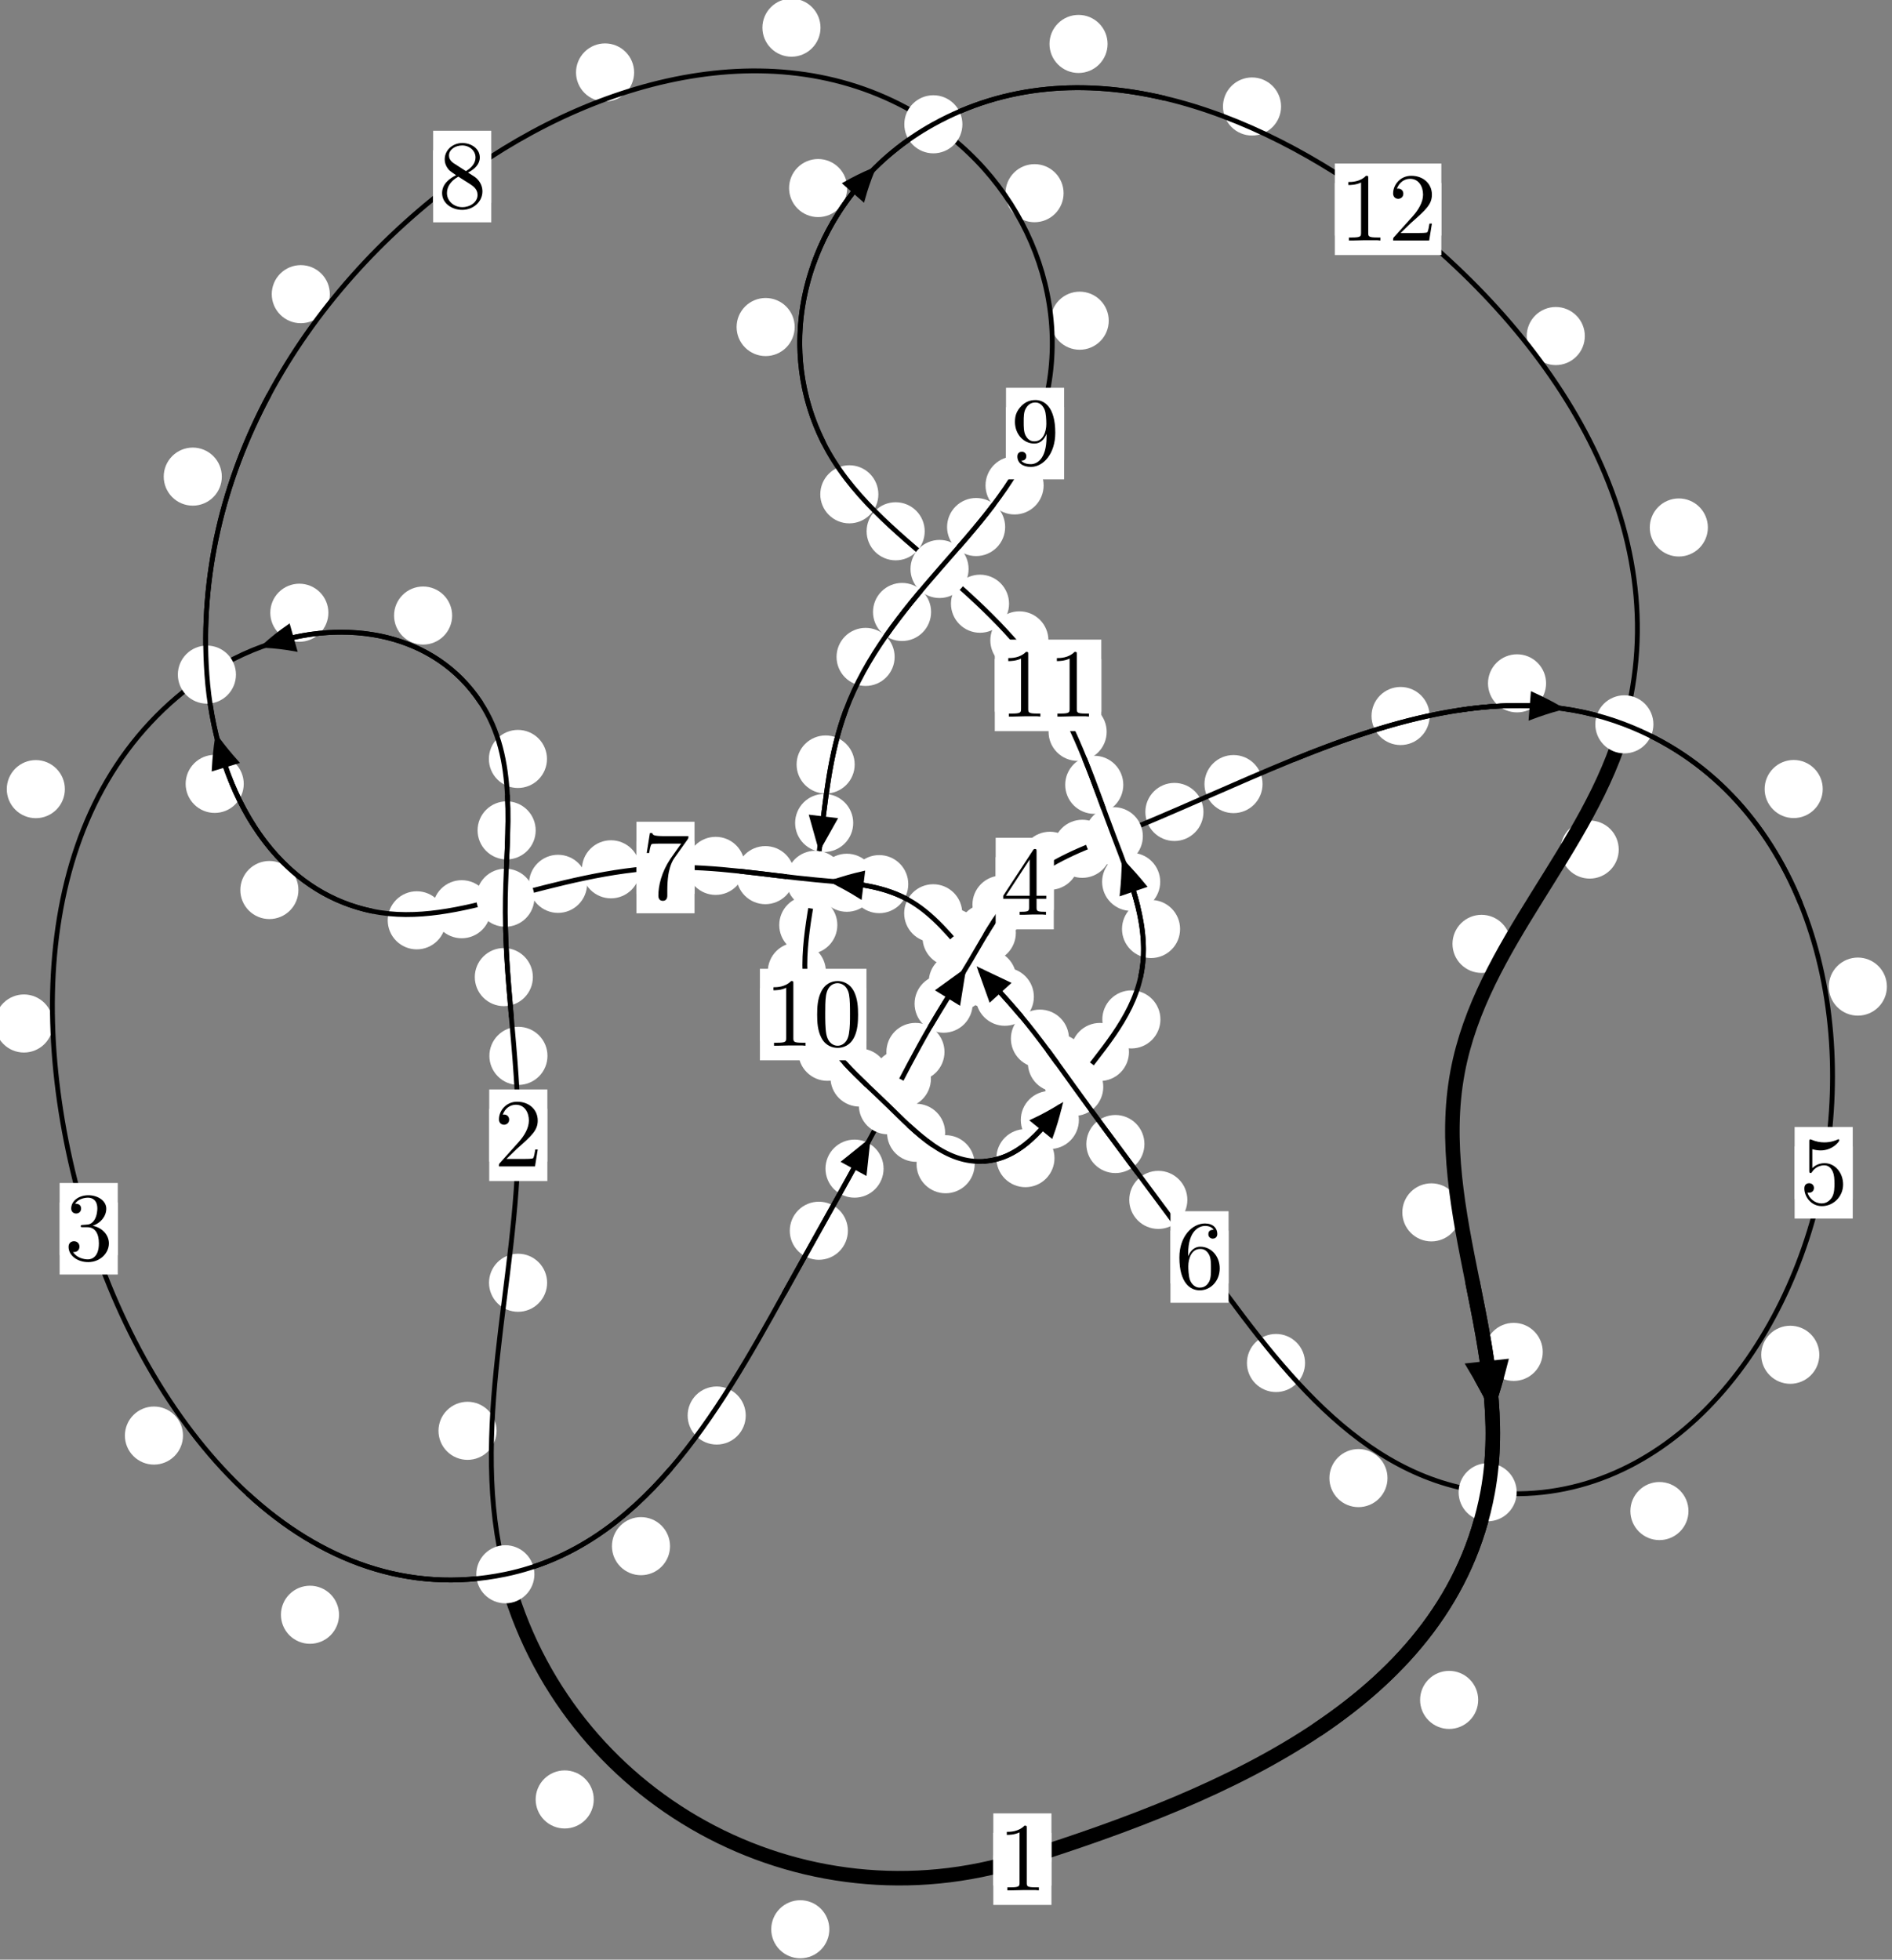 <?xml version="1.0"?>
<!-- Created by MetaPost 1.999 on 2021.07.06:0013 -->
<svg version="1.1" xmlns="http://www.w3.org/2000/svg" xmlns:xlink="http://www.w3.org/1999/xlink" width="194.685" height="201.66" viewBox="0 0 194.685 201.66">
<rect x="0" y="0" width="194.685" height="201.66" fill="#808080" stroke="none"/>
<!-- Original BoundingBox: -52.525543 -39.519470 142.159912 162.140717 -->
  <defs>
    <g transform="scale(0.01,0.01)" id="GLYPHcmr10_48">
      <path style="fill-rule: evenodd;" d="M460 -320C460 -400,455 -480,420 -554C374 -650,292 -666,250 -666C190 -666,117 -640,76 -547C44 -478,39 -400,39 -320C39 -245,43 -155,84 -79C127 2,200 22,249 22C303 22,379 1,423 -94C455 -163,460 -241,460 -320M249 -0C210 -0,151 -25,133 -121C122 -181,122 -273,122 -332C122 -396,122 -462,130 -516C149 -635,224 -644,249 -644C282 -644,348 -626,367 -527C377 -471,377 -395,377 -332C377 -257,377 -189,366 -125C351 -30,294 -0,249 -0"></path>
    </g>
    <g transform="scale(0.01,0.01)" id="GLYPHcmr10_49">
      <path style="fill-rule: evenodd;" d="M294 -640C294 -664,294 -666,271 -666C209 -602,121 -602,89 -602L89 -571C109 -571,168 -571,220 -597L220 -79C220 -43,217 -31,127 -31L95 -31L95 -0L257 -0L130 -3L217 -3L257 -3L297 -3L384 -3L419 -0L419 -31L387 -31C297 -31,294 -42,294 -79"></path>
    </g>
    <g transform="scale(0.01,0.01)" id="GLYPHcmr10_50">
      <path style="fill-rule: evenodd;" d="M127 -77L233 -180C389 -318,449 -372,449 -472C449 -586,359 -666,237 -666C124 -666,50 -574,50 -485C50 -429,100 -429,103 -429C120 -429,155 -441,155 -482C155 -508,137 -534,102 -534C94 -534,92 -534,89 -533C112 -598,166 -635,224 -635C315 -635,358 -554,358 -472C358 -392,308 -313,253 -251L61 -37C50 -26,50 -24,50 -0L421 -0L449 -174L424 -174C419 -144,412 -100,402 -85C395 -77,329 -77,307 -77"></path>
    </g>
    <g transform="scale(0.01,0.01)" id="GLYPHcmr10_51">
      <path style="fill-rule: evenodd;" d="M290 -352C372 -379,430 -449,430 -528C430 -610,342 -666,246 -666C145 -666,69 -606,69 -530C69 -497,91 -478,120 -478C151 -478,171 -500,171 -529C171 -579,124 -579,109 -579C140 -628,206 -641,242 -641C283 -641,338 -619,338 -529C338 -517,336 -459,310 -415C280 -367,246 -364,221 -363C213 -362,189 -360,182 -360C174 -359,167 -358,167 -348C167 -337,174 -337,191 -337L235 -337C317 -337,354 -269,354 -171C354 -35,285 -6,241 -6C198 -6,123 -23,88 -82C123 -77,154 -99,154 -137C154 -173,127 -193,98 -193C74 -193,42 -179,42 -135C42 -44,135 22,244 22C366 22,457 -69,457 -171C457 -253,394 -331,290 -352"></path>
    </g>
    <g transform="scale(0.01,0.01)" id="GLYPHcmr10_52">
      <path style="fill-rule: evenodd;" d="M294 -165L294 -78C294 -42,292 -31,218 -31L197 -31L197 -0L332 -0L238 -3L290 -3L332 -3L374 -3L427 -3L468 -0L468 -31L447 -31C373 -31,371 -42,371 -78L371 -165L471 -165L471 -196L371 -196L371 -651C371 -671,371 -677,355 -677C346 -677,343 -677,335 -665L28 -196L28 -165M300 -196L56 -196L300 -569"></path>
    </g>
    <g transform="scale(0.01,0.01)" id="GLYPHcmr10_53">
      <path style="fill-rule: evenodd;" d="M449 -201C449 -320,367 -420,259 -420C211 -420,168 -404,132 -369L132 -564C152 -558,185 -551,217 -551C340 -551,410 -642,410 -655C410 -661,407 -666,400 -666C399 -666,397 -666,392 -663C372 -654,323 -634,256 -634C216 -634,170 -641,123 -662C115 -665,113 -665,111 -665C101 -665,101 -657,101 -641L101 -345C101 -327,101 -319,115 -319C122 -319,124 -322,128 -328C139 -344,176 -398,257 -398C309 -398,334 -352,342 -334C358 -297,360 -258,360 -208C360 -173,360 -113,336 -71C312 -32,275 -6,229 -6C156 -6,99 -59,82 -118C85 -117,88 -116,99 -116C132 -116,149 -141,149 -165C149 -189,132 -214,99 -214C85 -214,50 -207,50 -161C50 -75,119 22,231 22C347 22,449 -74,449 -201"></path>
    </g>
    <g transform="scale(0.01,0.01)" id="GLYPHcmr10_54">
      <path style="fill-rule: evenodd;" d="M132 -328L132 -352C132 -605,256 -641,307 -641C331 -641,373 -635,395 -601C380 -601,340 -601,340 -556C340 -525,364 -510,386 -510C402 -510,432 -519,432 -558C432 -618,388 -666,305 -666C177 -666,42 -537,42 -316C42 -49,158 22,251 22C362 22,457 -72,457 -204C457 -331,368 -427,257 -427C189 -427,152 -376,132 -328M251 -6C188 -6,158 -66,152 -81C134 -128,134 -208,134 -226C134 -304,166 -404,256 -404C272 -404,318 -404,349 -342C367 -305,367 -254,367 -205C367 -157,367 -107,350 -71C320 -11,274 -6,251 -6"></path>
    </g>
    <g transform="scale(0.01,0.01)" id="GLYPHcmr10_55">
      <path style="fill-rule: evenodd;" d="M476 -609C485 -621,485 -623,485 -644L242 -644C120 -644,118 -657,114 -676L89 -676L56 -470L81 -470C84 -486,93 -549,106 -561C113 -567,191 -567,204 -567L411 -567C400 -551,321 -442,299 -409C209 -274,176 -135,176 -33C176 -23,176 22,222 22C268 22,268 -23,268 -33L268 -84C268 -139,271 -194,279 -248C283 -271,297 -357,341 -419"></path>
    </g>
    <g transform="scale(0.01,0.01)" id="GLYPHcmr10_56">
      <path style="fill-rule: evenodd;" d="M163 -457C117 -487,113 -521,113 -538C113 -599,178 -641,249 -641C322 -641,386 -589,386 -517C386 -460,347 -412,287 -377M309 -362C381 -399,430 -451,430 -517C430 -609,341 -666,250 -666C150 -666,69 -592,69 -499C69 -481,71 -436,113 -389C124 -377,161 -352,186 -335C128 -306,42 -250,42 -151C42 -45,144 22,249 22C362 22,457 -61,457 -168C457 -204,446 -249,408 -291C389 -312,373 -322,309 -362M209 -320L332 -242C360 -223,407 -193,407 -132C407 -58,332 -6,250 -6C164 -6,92 -68,92 -151C92 -209,124 -273,209 -320"></path>
    </g>
    <g transform="scale(0.01,0.01)" id="GLYPHcmr10_57">
      <path style="fill-rule: evenodd;" d="M367 -318L367 -286C367 -52,263 -6,205 -6C188 -6,134 -8,107 -42C151 -42,159 -71,159 -88C159 -119,135 -134,113 -134C97 -134,67 -125,67 -86C67 -19,121 22,206 22C335 22,457 -114,457 -329C457 -598,342 -666,253 -666C198 -666,149 -648,106 -603C65 -558,42 -516,42 -441C42 -316,130 -218,242 -218C303 -218,344 -260,367 -318M243 -241C227 -241,181 -241,150 -304C132 -341,132 -391,132 -440C132 -494,132 -541,153 -578C180 -628,218 -641,253 -641C299 -641,332 -607,349 -562C361 -530,365 -467,365 -421C365 -338,331 -241,243 -241"></path>
    </g>
  </defs>
  <path d="M85.338 198.531C85.338 197.738,85.023 196.978,84.463 196.417C83.902 195.857,83.142 195.542,82.349 195.542C81.557 195.542,80.796 195.857,80.236 196.417C79.675 196.978,79.36 197.738,79.36 198.531C79.36 199.323,79.675 200.084,80.236 200.644C80.796 201.205,81.557 201.519,82.349 201.519C83.142 201.519,83.902 201.205,84.463 200.644C85.023 200.084,85.338 199.323,85.338 198.531Z" style="fill: rgb(100%,100%,100%);stroke: none;"></path>
  <path d="M108.19 191.317C108.19 190.525,107.875 189.764,107.314 189.204C106.754 188.644,105.994 188.329,105.201 188.329C104.408 188.329,103.648 188.644,103.088 189.204C102.527 189.764,102.212 190.525,102.212 191.317C102.212 192.11,102.527 192.87,103.088 193.431C103.648 193.991,104.408 194.306,105.201 194.306C105.994 194.306,106.754 193.991,107.314 193.431C107.875 192.87,108.19 192.11,108.19 191.317Z" style="fill: rgb(100%,100%,100%);stroke: none;"></path>
  <path d="M51.098 147.238C51.098 146.445,50.783 145.685,50.222 145.125C49.662 144.564,48.902 144.249,48.109 144.249C47.316 144.249,46.556 144.564,45.996 145.125C45.435 145.685,45.12 146.445,45.12 147.238C45.12 148.031,45.435 148.791,45.996 149.351C46.556 149.912,47.316 150.227,48.109 150.227C48.902 150.227,49.662 149.912,50.222 149.351C50.783 148.791,51.098 148.031,51.098 147.238Z" style="fill: rgb(100%,100%,100%);stroke: none;"></path>
  <path d="M61.096 185.172C61.096 184.379,60.781 183.619,60.221 183.059C59.66 182.498,58.9 182.183,58.108 182.183C57.315 182.183,56.555 182.498,55.994 183.059C55.434 183.619,55.119 184.379,55.119 185.172C55.119 185.965,55.434 186.725,55.994 187.285C56.555 187.846,57.315 188.161,58.108 188.161C58.9 188.161,59.66 187.846,60.221 187.285C60.781 186.725,61.096 185.965,61.096 185.172Z" style="fill: rgb(100%,100%,100%);stroke: none;"></path>
  <path d="M56.335 108.654C56.335 107.861,56.02 107.101,55.459 106.541C54.899 105.98,54.139 105.665,53.346 105.665C52.553 105.665,51.793 105.98,51.233 106.541C50.672 107.101,50.357 107.861,50.357 108.654C50.357 109.447,50.672 110.207,51.233 110.767C51.793 111.328,52.553 111.643,53.346 111.643C54.139 111.643,54.899 111.328,55.459 110.767C56.02 110.207,56.335 109.447,56.335 108.654Z" style="fill: rgb(100%,100%,100%);stroke: none;"></path>
  <path d="M56.297 132.002C56.297 131.21,55.982 130.45,55.421 129.889C54.861 129.329,54.101 129.014,53.308 129.014C52.515 129.014,51.755 129.329,51.195 129.889C50.634 130.45,50.319 131.21,50.319 132.002C50.319 132.795,50.634 133.555,51.195 134.116C51.755 134.676,52.515 134.991,53.308 134.991C54.101 134.991,54.861 134.676,55.421 134.116C55.982 133.555,56.297 132.795,56.297 132.002Z" style="fill: rgb(100%,100%,100%);stroke: none;"></path>
  <path d="M55.121 85.45C55.121 84.657,54.806 83.897,54.245 83.337C53.685 82.776,52.924 82.461,52.132 82.461C51.339 82.461,50.579 82.776,50.018 83.337C49.458 83.897,49.143 84.657,49.143 85.45C49.143 86.243,49.458 87.003,50.018 87.563C50.579 88.124,51.339 88.439,52.132 88.439C52.924 88.439,53.685 88.124,54.245 87.563C54.806 87.003,55.121 86.243,55.121 85.45Z" style="fill: rgb(100%,100%,100%);stroke: none;"></path>
  <path d="M54.833 100.547C54.833 99.754,54.518 98.994,53.958 98.434C53.398 97.873,52.637 97.558,51.845 97.558C51.052 97.558,50.292 97.873,49.731 98.434C49.171 98.994,48.856 99.754,48.856 100.547C48.856 101.34,49.171 102.1,49.731 102.66C50.292 103.221,51.052 103.536,51.845 103.536C52.637 103.536,53.398 103.221,53.958 102.66C54.518 102.1,54.833 101.34,54.833 100.547Z" style="fill: rgb(100%,100%,100%);stroke: none;"></path>
  <path d="M46.525 63.344C46.525 62.552,46.21 61.791,45.65 61.231C45.089 60.67,44.329 60.355,43.536 60.355C42.744 60.355,41.983 60.67,41.423 61.231C40.863 61.791,40.548 62.552,40.548 63.344C40.548 64.137,40.863 64.897,41.423 65.458C41.983 66.018,42.744 66.333,43.536 66.333C44.329 66.333,45.089 66.018,45.65 65.458C46.21 64.897,46.525 64.137,46.525 63.344Z" style="fill: rgb(100%,100%,100%);stroke: none;"></path>
  <path d="M56.283 78.1C56.283 77.307,55.968 76.547,55.408 75.986C54.847 75.426,54.087 75.111,53.295 75.111C52.502 75.111,51.742 75.426,51.181 75.986C50.621 76.547,50.306 77.307,50.306 78.1C50.306 78.892,50.621 79.653,51.181 80.213C51.742 80.773,52.502 81.088,53.295 81.088C54.087 81.088,54.847 80.773,55.408 80.213C55.968 79.653,56.283 78.892,56.283 78.1Z" style="fill: rgb(100%,100%,100%);stroke: none;"></path>
  <path d="M6.674 81.206C6.674 80.413,6.359 79.653,5.799 79.093C5.238 78.532,4.478 78.217,3.686 78.217C2.893 78.217,2.133 78.532,1.572 79.093C1.012 79.653,0.697 80.413,0.697 81.206C0.697 81.999,1.012 82.759,1.572 83.319C2.133 83.88,2.893 84.195,3.686 84.195C4.478 84.195,5.238 83.88,5.799 83.319C6.359 82.759,6.674 81.999,6.674 81.206Z" style="fill: rgb(100%,100%,100%);stroke: none;"></path>
  <path d="M33.79 63.054C33.79 62.261,33.475 61.501,32.915 60.941C32.354 60.38,31.594 60.065,30.801 60.065C30.009 60.065,29.248 60.38,28.688 60.941C28.127 61.501,27.813 62.261,27.813 63.054C27.813 63.847,28.127 64.607,28.688 65.167C29.248 65.728,30.009 66.043,30.801 66.043C31.594 66.043,32.354 65.728,32.915 65.167C33.475 64.607,33.79 63.847,33.79 63.054Z" style="fill: rgb(100%,100%,100%);stroke: none;"></path>
  <path d="M18.829 147.727C18.829 146.934,18.514 146.174,17.954 145.614C17.393 145.053,16.633 144.738,15.84 144.738C15.048 144.738,14.287 145.053,13.727 145.614C13.166 146.174,12.852 146.934,12.852 147.727C12.852 148.52,13.166 149.28,13.727 149.84C14.287 150.401,15.048 150.716,15.84 150.716C16.633 150.716,17.393 150.401,17.954 149.84C18.514 149.28,18.829 148.52,18.829 147.727Z" style="fill: rgb(100%,100%,100%);stroke: none;"></path>
  <path d="M5.452 105.323C5.452 104.531,5.137 103.77,4.577 103.21C4.016 102.65,3.256 102.335,2.463 102.335C1.671 102.335,0.91 102.65,0.35 103.21C-0.211 103.77,-0.526 104.531,-0.526 105.323C-0.526 106.116,-0.211 106.876,0.35 107.437C0.91 107.997,1.671 108.312,2.463 108.312C3.256 108.312,4.016 107.997,4.577 107.437C5.137 106.876,5.452 106.116,5.452 105.323Z" style="fill: rgb(100%,100%,100%);stroke: none;"></path>
  <path d="M68.945 159.107C68.945 158.315,68.63 157.555,68.069 156.994C67.509 156.434,66.749 156.119,65.956 156.119C65.163 156.119,64.403 156.434,63.843 156.994C63.282 157.555,62.967 158.315,62.967 159.107C62.967 159.9,63.282 160.66,63.843 161.221C64.403 161.781,65.163 162.096,65.956 162.096C66.749 162.096,67.509 161.781,68.069 161.221C68.63 160.66,68.945 159.9,68.945 159.107Z" style="fill: rgb(100%,100%,100%);stroke: none;"></path>
  <path d="M34.886 166.167C34.886 165.374,34.571 164.614,34.011 164.053C33.45 163.493,32.69 163.178,31.898 163.178C31.105 163.178,30.345 163.493,29.784 164.053C29.224 164.614,28.909 165.374,28.909 166.167C28.909 166.959,29.224 167.719,29.784 168.28C30.345 168.84,31.105 169.155,31.898 169.155C32.69 169.155,33.45 168.84,34.011 168.28C34.571 167.719,34.886 166.959,34.886 166.167Z" style="fill: rgb(100%,100%,100%);stroke: none;"></path>
  <path d="M87.246 126.65C87.246 125.857,86.931 125.097,86.37 124.536C85.81 123.976,85.05 123.661,84.257 123.661C83.464 123.661,82.704 123.976,82.144 124.536C81.583 125.097,81.268 125.857,81.268 126.65C81.268 127.442,81.583 128.203,82.144 128.763C82.704 129.324,83.464 129.638,84.257 129.638C85.05 129.638,85.81 129.324,86.37 128.763C86.931 128.203,87.246 127.442,87.246 126.65Z" style="fill: rgb(100%,100%,100%);stroke: none;"></path>
  <path d="M76.736 145.664C76.736 144.872,76.421 144.112,75.861 143.551C75.3 142.991,74.54 142.676,73.747 142.676C72.955 142.676,72.194 142.991,71.634 143.551C71.073 144.112,70.758 144.872,70.758 145.664C70.758 146.457,71.073 147.217,71.634 147.778C72.194 148.338,72.955 148.653,73.747 148.653C74.54 148.653,75.3 148.338,75.861 147.778C76.421 147.217,76.736 146.457,76.736 145.664Z" style="fill: rgb(100%,100%,100%);stroke: none;"></path>
  <path d="M95.791 111.005C95.791 110.212,95.476 109.452,94.916 108.892C94.355 108.331,93.595 108.016,92.802 108.016C92.01 108.016,91.249 108.331,90.689 108.892C90.128 109.452,89.813 110.212,89.813 111.005C89.813 111.798,90.128 112.558,90.689 113.118C91.249 113.679,92.01 113.994,92.802 113.994C93.595 113.994,94.355 113.679,94.916 113.118C95.476 112.558,95.791 111.798,95.791 111.005Z" style="fill: rgb(100%,100%,100%);stroke: none;"></path>
  <path d="M90.919 120.259C90.919 119.466,90.604 118.706,90.044 118.145C89.483 117.585,88.723 117.27,87.931 117.27C87.138 117.27,86.378 117.585,85.817 118.145C85.257 118.706,84.942 119.466,84.942 120.259C84.942 121.051,85.257 121.812,85.817 122.372C86.378 122.933,87.138 123.247,87.931 123.247C88.723 123.247,89.483 122.933,90.044 122.372C90.604 121.812,90.919 121.051,90.919 120.259Z" style="fill: rgb(100%,100%,100%);stroke: none;"></path>
  <path d="M100.085 103.284C100.085 102.492,99.77 101.732,99.21 101.171C98.649 100.611,97.889 100.296,97.097 100.296C96.304 100.296,95.544 100.611,94.983 101.171C94.423 101.732,94.108 102.492,94.108 103.284C94.108 104.077,94.423 104.837,94.983 105.398C95.544 105.958,96.304 106.273,97.097 106.273C97.889 106.273,98.649 105.958,99.21 105.398C99.77 104.837,100.085 104.077,100.085 103.284Z" style="fill: rgb(100%,100%,100%);stroke: none;"></path>
  <path d="M97.187 108.249C97.187 107.457,96.872 106.697,96.312 106.136C95.751 105.576,94.991 105.261,94.199 105.261C93.406 105.261,92.646 105.576,92.085 106.136C91.525 106.697,91.21 107.457,91.21 108.249C91.21 109.042,91.525 109.802,92.085 110.363C92.646 110.923,93.406 111.238,94.199 111.238C94.991 111.238,95.751 110.923,96.312 110.363C96.872 109.802,97.187 109.042,97.187 108.249Z" style="fill: rgb(100%,100%,100%);stroke: none;"></path>
  <path d="M104.53 95.993C104.53 95.201,104.215 94.441,103.655 93.88C103.094 93.32,102.334 93.005,101.541 93.005C100.749 93.005,99.989 93.32,99.428 93.88C98.868 94.441,98.553 95.201,98.553 95.993C98.553 96.786,98.868 97.546,99.428 98.107C99.989 98.667,100.749 98.982,101.541 98.982C102.334 98.982,103.094 98.667,103.655 98.107C104.215 97.546,104.53 96.786,104.53 95.993Z" style="fill: rgb(100%,100%,100%);stroke: none;"></path>
  <path d="M101.543 101.057C101.543 100.264,101.228 99.504,100.668 98.943C100.107 98.383,99.347 98.068,98.554 98.068C97.762 98.068,97.002 98.383,96.441 98.943C95.881 99.504,95.566 100.264,95.566 101.057C95.566 101.849,95.881 102.609,96.441 103.17C97.002 103.73,97.762 104.045,98.554 104.045C99.347 104.045,100.107 103.73,100.668 103.17C101.228 102.609,101.543 101.849,101.543 101.057Z" style="fill: rgb(100%,100%,100%);stroke: none;"></path>
  <path d="M111.022 88.577C111.022 87.785,110.707 87.025,110.146 86.464C109.586 85.904,108.826 85.589,108.033 85.589C107.24 85.589,106.48 85.904,105.92 86.464C105.359 87.025,105.044 87.785,105.044 88.577C105.044 89.37,105.359 90.13,105.92 90.691C106.48 91.251,107.24 91.566,108.033 91.566C108.826 91.566,109.586 91.251,110.146 90.691C110.707 90.13,111.022 89.37,111.022 88.577Z" style="fill: rgb(100%,100%,100%);stroke: none;"></path>
  <path d="M106.042 93.091C106.042 92.298,105.727 91.538,105.166 90.978C104.606 90.417,103.846 90.102,103.053 90.102C102.26 90.102,101.5 90.417,100.94 90.978C100.379 91.538,100.064 92.298,100.064 93.091C100.064 93.884,100.379 94.644,100.94 95.204C101.5 95.765,102.26 96.08,103.053 96.08C103.846 96.08,104.606 95.765,105.166 95.204C105.727 94.644,106.042 93.884,106.042 93.091Z" style="fill: rgb(100%,100%,100%);stroke: none;"></path>
  <path d="M123.835 83.554C123.835 82.761,123.52 82.001,122.959 81.441C122.399 80.88,121.639 80.565,120.846 80.565C120.053 80.565,119.293 80.88,118.733 81.441C118.172 82.001,117.857 82.761,117.857 83.554C117.857 84.347,118.172 85.107,118.733 85.667C119.293 86.228,120.053 86.543,120.846 86.543C121.639 86.543,122.399 86.228,122.959 85.667C123.52 85.107,123.835 84.347,123.835 83.554Z" style="fill: rgb(100%,100%,100%);stroke: none;"></path>
  <path d="M114.359 87.346C114.359 86.553,114.044 85.793,113.483 85.232C112.923 84.672,112.163 84.357,111.37 84.357C110.577 84.357,109.817 84.672,109.257 85.232C108.696 85.793,108.381 86.553,108.381 87.346C108.381 88.138,108.696 88.898,109.257 89.459C109.817 90.019,110.577 90.334,111.37 90.334C112.163 90.334,112.923 90.019,113.483 89.459C114.044 88.898,114.359 88.138,114.359 87.346Z" style="fill: rgb(100%,100%,100%);stroke: none;"></path>
  <path d="M147.107 73.681C147.107 72.888,146.792 72.128,146.231 71.567C145.671 71.007,144.911 70.692,144.118 70.692C143.325 70.692,142.565 71.007,142.005 71.567C141.444 72.128,141.129 72.888,141.129 73.681C141.129 74.473,141.444 75.233,142.005 75.794C142.565 76.354,143.325 76.669,144.118 76.669C144.911 76.669,145.671 76.354,146.231 75.794C146.792 75.233,147.107 74.473,147.107 73.681Z" style="fill: rgb(100%,100%,100%);stroke: none;"></path>
  <path d="M129.915 80.686C129.915 79.893,129.6 79.133,129.04 78.573C128.479 78.012,127.719 77.697,126.926 77.697C126.134 77.697,125.373 78.012,124.813 78.573C124.252 79.133,123.938 79.893,123.938 80.686C123.938 81.479,124.252 82.239,124.813 82.799C125.373 83.36,126.134 83.675,126.926 83.675C127.719 83.675,128.479 83.36,129.04 82.799C129.6 82.239,129.915 81.479,129.915 80.686Z" style="fill: rgb(100%,100%,100%);stroke: none;"></path>
  <path d="M187.558 81.194C187.558 80.401,187.243 79.641,186.682 79.081C186.122 78.52,185.362 78.205,184.569 78.205C183.776 78.205,183.016 78.52,182.456 79.081C181.895 79.641,181.58 80.401,181.58 81.194C181.58 81.987,181.895 82.747,182.456 83.307C183.016 83.868,183.776 84.183,184.569 84.183C185.362 84.183,186.122 83.868,186.682 83.307C187.243 82.747,187.558 81.987,187.558 81.194Z" style="fill: rgb(100%,100%,100%);stroke: none;"></path>
  <path d="M159.09 70.319C159.09 69.527,158.775 68.766,158.215 68.206C157.654 67.645,156.894 67.331,156.101 67.331C155.309 67.331,154.548 67.645,153.988 68.206C153.427 68.766,153.113 69.527,153.113 70.319C153.113 71.112,153.427 71.872,153.988 72.433C154.548 72.993,155.309 73.308,156.101 73.308C156.894 73.308,157.654 72.993,158.215 72.433C158.775 71.872,159.09 71.112,159.09 70.319Z" style="fill: rgb(100%,100%,100%);stroke: none;"></path>
  <path d="M187.206 139.414C187.206 138.621,186.891 137.861,186.33 137.3C185.77 136.74,185.01 136.425,184.217 136.425C183.424 136.425,182.664 136.74,182.104 137.3C181.543 137.861,181.228 138.621,181.228 139.414C181.228 140.206,181.543 140.966,182.104 141.527C182.664 142.087,183.424 142.402,184.217 142.402C185.01 142.402,185.77 142.087,186.33 141.527C186.891 140.966,187.206 140.206,187.206 139.414Z" style="fill: rgb(100%,100%,100%);stroke: none;"></path>
  <path d="M194.16 101.527C194.16 100.734,193.845 99.974,193.284 99.413C192.724 98.853,191.964 98.538,191.171 98.538C190.378 98.538,189.618 98.853,189.058 99.413C188.497 99.974,188.182 100.734,188.182 101.527C188.182 102.319,188.497 103.079,189.058 103.64C189.618 104.2,190.378 104.515,191.171 104.515C191.964 104.515,192.724 104.2,193.284 103.64C193.845 103.079,194.16 102.319,194.16 101.527Z" style="fill: rgb(100%,100%,100%);stroke: none;"></path>
  <path d="M142.772 152.103C142.772 151.31,142.457 150.55,141.896 149.99C141.336 149.429,140.576 149.114,139.783 149.114C138.99 149.114,138.23 149.429,137.67 149.99C137.109 150.55,136.794 151.31,136.794 152.103C136.794 152.896,137.109 153.656,137.67 154.216C138.23 154.777,138.99 155.092,139.783 155.092C140.576 155.092,141.336 154.777,141.896 154.216C142.457 153.656,142.772 152.896,142.772 152.103Z" style="fill: rgb(100%,100%,100%);stroke: none;"></path>
  <path d="M173.742 155.495C173.742 154.702,173.427 153.942,172.866 153.381C172.306 152.821,171.546 152.506,170.753 152.506C169.96 152.506,169.2 152.821,168.64 153.381C168.079 153.942,167.764 154.702,167.764 155.495C167.764 156.287,168.079 157.047,168.64 157.608C169.2 158.168,169.96 158.483,170.753 158.483C171.546 158.483,172.306 158.168,172.866 157.608C173.427 157.047,173.742 156.287,173.742 155.495Z" style="fill: rgb(100%,100%,100%);stroke: none;"></path>
  <path d="M122.178 123.474C122.178 122.681,121.863 121.921,121.302 121.361C120.742 120.8,119.982 120.485,119.189 120.485C118.396 120.485,117.636 120.8,117.076 121.361C116.515 121.921,116.2 122.681,116.2 123.474C116.2 124.267,116.515 125.027,117.076 125.587C117.636 126.148,118.396 126.463,119.189 126.463C119.982 126.463,120.742 126.148,121.302 125.587C121.863 125.027,122.178 124.267,122.178 123.474Z" style="fill: rgb(100%,100%,100%);stroke: none;"></path>
  <path d="M134.287 140.259C134.287 139.466,133.972 138.706,133.411 138.146C132.851 137.585,132.091 137.27,131.298 137.27C130.505 137.27,129.745 137.585,129.185 138.146C128.624 138.706,128.309 139.466,128.309 140.259C128.309 141.052,128.624 141.812,129.185 142.372C129.745 142.933,130.505 143.248,131.298 143.248C132.091 143.248,132.851 142.933,133.411 142.372C133.972 141.812,134.287 141.052,134.287 140.259Z" style="fill: rgb(100%,100%,100%);stroke: none;"></path>
  <path d="M111.746 109.376C111.746 108.584,111.431 107.823,110.871 107.263C110.31 106.702,109.55 106.388,108.757 106.388C107.965 106.388,107.204 106.702,106.644 107.263C106.083 107.823,105.768 108.584,105.768 109.376C105.768 110.169,106.083 110.929,106.644 111.49C107.204 112.05,107.965 112.365,108.757 112.365C109.55 112.365,110.31 112.05,110.871 111.49C111.431 110.929,111.746 110.169,111.746 109.376Z" style="fill: rgb(100%,100%,100%);stroke: none;"></path>
  <path d="M117.761 117.727C117.761 116.934,117.446 116.174,116.885 115.613C116.325 115.053,115.565 114.738,114.772 114.738C113.979 114.738,113.219 115.053,112.659 115.613C112.098 116.174,111.783 116.934,111.783 117.727C111.783 118.519,112.098 119.279,112.659 119.84C113.219 120.4,113.979 120.715,114.772 120.715C115.565 120.715,116.325 120.4,116.885 119.84C117.446 119.279,117.761 118.519,117.761 117.727Z" style="fill: rgb(100%,100%,100%);stroke: none;"></path>
  <path d="M106.384 102.57C106.384 101.777,106.069 101.017,105.508 100.457C104.948 99.896,104.188 99.581,103.395 99.581C102.602 99.581,101.842 99.896,101.282 100.457C100.721 101.017,100.406 101.777,100.406 102.57C100.406 103.363,100.721 104.123,101.282 104.683C101.842 105.244,102.602 105.559,103.395 105.559C104.188 105.559,104.948 105.244,105.508 104.683C106.069 104.123,106.384 103.363,106.384 102.57Z" style="fill: rgb(100%,100%,100%);stroke: none;"></path>
  <path d="M109.997 106.881C109.997 106.088,109.682 105.328,109.122 104.768C108.561 104.207,107.801 103.892,107.009 103.892C106.216 103.892,105.456 104.207,104.895 104.768C104.335 105.328,104.02 106.088,104.02 106.881C104.02 107.674,104.335 108.434,104.895 108.994C105.456 109.555,106.216 109.87,107.009 109.87C107.801 109.87,108.561 109.555,109.122 108.994C109.682 108.434,109.997 107.674,109.997 106.881Z" style="fill: rgb(100%,100%,100%);stroke: none;"></path>
  <path d="M100.904 96.462C100.904 95.669,100.589 94.909,100.029 94.349C99.468 93.788,98.708 93.473,97.915 93.473C97.123 93.473,96.363 93.788,95.802 94.349C95.242 94.909,94.927 95.669,94.927 96.462C94.927 97.255,95.242 98.015,95.802 98.575C96.363 99.136,97.123 99.451,97.915 99.451C98.708 99.451,99.468 99.136,100.029 98.575C100.589 98.015,100.904 97.255,100.904 96.462Z" style="fill: rgb(100%,100%,100%);stroke: none;"></path>
  <path d="M104.583 100.717C104.583 99.924,104.268 99.164,103.708 98.604C103.147 98.043,102.387 97.728,101.595 97.728C100.802 97.728,100.042 98.043,99.481 98.604C98.921 99.164,98.606 99.924,98.606 100.717C98.606 101.51,98.921 102.27,99.481 102.83C100.042 103.391,100.802 103.706,101.595 103.706C102.387 103.706,103.147 103.391,103.708 102.83C104.268 102.27,104.583 101.51,104.583 100.717Z" style="fill: rgb(100%,100%,100%);stroke: none;"></path>
  <path d="M93.46 90.981C93.46 90.189,93.145 89.428,92.585 88.868C92.024 88.308,91.264 87.993,90.471 87.993C89.679 87.993,88.918 88.308,88.358 88.868C87.797 89.428,87.483 90.189,87.483 90.981C87.483 91.774,87.797 92.534,88.358 93.095C88.918 93.655,89.679 93.97,90.471 93.97C91.264 93.97,92.024 93.655,92.585 93.095C93.145 92.534,93.46 91.774,93.46 90.981Z" style="fill: rgb(100%,100%,100%);stroke: none;"></path>
  <path d="M99.015 93.98C99.015 93.188,98.7 92.428,98.14 91.867C97.579 91.307,96.819 90.992,96.027 90.992C95.234 90.992,94.474 91.307,93.913 91.867C93.353 92.428,93.038 93.188,93.038 93.98C93.038 94.773,93.353 95.533,93.913 96.094C94.474 96.654,95.234 96.969,96.027 96.969C96.819 96.969,97.579 96.654,98.14 96.094C98.7 95.533,99.015 94.773,99.015 93.98Z" style="fill: rgb(100%,100%,100%);stroke: none;"></path>
  <path d="M81.743 90.056C81.743 89.263,81.428 88.503,80.868 87.943C80.307 87.382,79.547 87.067,78.754 87.067C77.962 87.067,77.202 87.382,76.641 87.943C76.081 88.503,75.766 89.263,75.766 90.056C75.766 90.849,76.081 91.609,76.641 92.169C77.202 92.73,77.962 93.045,78.754 93.045C79.547 93.045,80.307 92.73,80.868 92.169C81.428 91.609,81.743 90.849,81.743 90.056Z" style="fill: rgb(100%,100%,100%);stroke: none;"></path>
  <path d="M90.122 90.839C90.122 90.047,89.807 89.286,89.247 88.726C88.686 88.166,87.926 87.851,87.134 87.851C86.341 87.851,85.581 88.166,85.02 88.726C84.46 89.286,84.145 90.047,84.145 90.839C84.145 91.632,84.46 92.392,85.02 92.953C85.581 93.513,86.341 93.828,87.134 93.828C87.926 93.828,88.686 93.513,89.247 92.953C89.807 92.392,90.122 91.632,90.122 90.839Z" style="fill: rgb(100%,100%,100%);stroke: none;"></path>
  <path d="M65.856 89.456C65.856 88.663,65.541 87.903,64.98 87.342C64.42 86.782,63.66 86.467,62.867 86.467C62.074 86.467,61.314 86.782,60.754 87.342C60.193 87.903,59.878 88.663,59.878 89.456C59.878 90.248,60.193 91.009,60.754 91.569C61.314 92.129,62.074 92.444,62.867 92.444C63.66 92.444,64.42 92.129,64.98 91.569C65.541 91.009,65.856 90.248,65.856 89.456Z" style="fill: rgb(100%,100%,100%);stroke: none;"></path>
  <path d="M76.629 89.102C76.629 88.31,76.315 87.55,75.754 86.989C75.194 86.429,74.433 86.114,73.641 86.114C72.848 86.114,72.088 86.429,71.527 86.989C70.967 87.55,70.652 88.31,70.652 89.102C70.652 89.895,70.967 90.655,71.527 91.216C72.088 91.776,72.848 92.091,73.641 92.091C74.433 92.091,75.194 91.776,75.754 91.216C76.315 90.655,76.629 89.895,76.629 89.102Z" style="fill: rgb(100%,100%,100%);stroke: none;"></path>
  <path d="M50.498 93.563C50.498 92.771,50.184 92.01,49.623 91.45C49.063 90.889,48.302 90.575,47.51 90.575C46.717 90.575,45.957 90.889,45.396 91.45C44.836 92.01,44.521 92.771,44.521 93.563C44.521 94.356,44.836 95.116,45.396 95.677C45.957 96.237,46.717 96.552,47.51 96.552C48.302 96.552,49.063 96.237,49.623 95.677C50.184 95.116,50.498 94.356,50.498 93.563Z" style="fill: rgb(100%,100%,100%);stroke: none;"></path>
  <path d="M60.41 90.951C60.41 90.158,60.095 89.398,59.534 88.838C58.974 88.277,58.214 87.962,57.421 87.962C56.628 87.962,55.868 88.277,55.308 88.838C54.747 89.398,54.432 90.158,54.432 90.951C54.432 91.744,54.747 92.504,55.308 93.064C55.868 93.625,56.628 93.94,57.421 93.94C58.214 93.94,58.974 93.625,59.534 93.064C60.095 92.504,60.41 91.744,60.41 90.951Z" style="fill: rgb(100%,100%,100%);stroke: none;"></path>
  <path d="M30.707 91.588C30.707 90.795,30.392 90.035,29.832 89.475C29.271 88.914,28.511 88.599,27.718 88.599C26.926 88.599,26.166 88.914,25.605 89.475C25.045 90.035,24.73 90.795,24.73 91.588C24.73 92.381,25.045 93.141,25.605 93.701C26.166 94.262,26.926 94.577,27.718 94.577C28.511 94.577,29.271 94.262,29.832 93.701C30.392 93.141,30.707 92.381,30.707 91.588Z" style="fill: rgb(100%,100%,100%);stroke: none;"></path>
  <path d="M45.874 94.705C45.874 93.912,45.559 93.152,44.999 92.592C44.438 92.031,43.678 91.716,42.885 91.716C42.093 91.716,41.332 92.031,40.772 92.592C40.211 93.152,39.896 93.912,39.896 94.705C39.896 95.498,40.211 96.258,40.772 96.818C41.332 97.379,42.093 97.694,42.885 97.694C43.678 97.694,44.438 97.379,44.999 96.818C45.559 96.258,45.874 95.498,45.874 94.705Z" style="fill: rgb(100%,100%,100%);stroke: none;"></path>
  <path d="M22.825 49.047C22.825 48.254,22.51 47.494,21.949 46.933C21.389 46.373,20.629 46.058,19.836 46.058C19.043 46.058,18.283 46.373,17.723 46.933C17.162 47.494,16.847 48.254,16.847 49.047C16.847 49.839,17.162 50.6,17.723 51.16C18.283 51.72,19.043 52.035,19.836 52.035C20.629 52.035,21.389 51.72,21.949 51.16C22.51 50.6,22.825 49.839,22.825 49.047Z" style="fill: rgb(100%,100%,100%);stroke: none;"></path>
  <path d="M25.081 80.665C25.081 79.872,24.766 79.112,24.206 78.552C23.645 77.991,22.885 77.676,22.092 77.676C21.299 77.676,20.539 77.991,19.979 78.552C19.418 79.112,19.103 79.872,19.103 80.665C19.103 81.458,19.418 82.218,19.979 82.778C20.539 83.339,21.299 83.654,22.092 83.654C22.885 83.654,23.645 83.339,24.206 82.778C24.766 82.218,25.081 81.458,25.081 80.665Z" style="fill: rgb(100%,100%,100%);stroke: none;"></path>
  <path d="M65.25 7.456C65.25 6.663,64.935 5.903,64.374 5.343C63.814 4.782,63.054 4.467,62.261 4.467C61.468 4.467,60.708 4.782,60.148 5.343C59.587 5.903,59.272 6.663,59.272 7.456C59.272 8.249,59.587 9.009,60.148 9.569C60.708 10.13,61.468 10.445,62.261 10.445C63.054 10.445,63.814 10.13,64.374 9.569C64.935 9.009,65.25 8.249,65.25 7.456Z" style="fill: rgb(100%,100%,100%);stroke: none;"></path>
  <path d="M33.94 30.271C33.94 29.478,33.625 28.718,33.065 28.158C32.504 27.597,31.744 27.282,30.951 27.282C30.159 27.282,29.399 27.597,28.838 28.158C28.278 28.718,27.963 29.478,27.963 30.271C27.963 31.064,28.278 31.824,28.838 32.384C29.399 32.945,30.159 33.26,30.951 33.26C31.744 33.26,32.504 32.945,33.065 32.384C33.625 31.824,33.94 31.064,33.94 30.271Z" style="fill: rgb(100%,100%,100%);stroke: none;"></path>
  <path d="M109.442 19.88C109.442 19.087,109.127 18.327,108.566 17.766C108.006 17.206,107.246 16.891,106.453 16.891C105.66 16.891,104.9 17.206,104.34 17.766C103.779 18.327,103.464 19.087,103.464 19.88C103.464 20.672,103.779 21.433,104.34 21.993C104.9 22.554,105.66 22.868,106.453 22.868C107.246 22.868,108.006 22.554,108.566 21.993C109.127 21.433,109.442 20.672,109.442 19.88Z" style="fill: rgb(100%,100%,100%);stroke: none;"></path>
  <path d="M84.43 2.848C84.43 2.055,84.115 1.295,83.554 0.735C82.994 0.174,82.234 -0.141,81.441 -0.141C80.648 -0.141,79.888 0.174,79.328 0.735C78.767 1.295,78.452 2.055,78.452 2.848C78.452 3.641,78.767 4.401,79.328 4.961C79.888 5.522,80.648 5.837,81.441 5.837C82.234 5.837,82.994 5.522,83.554 4.961C84.115 4.401,84.43 3.641,84.43 2.848Z" style="fill: rgb(100%,100%,100%);stroke: none;"></path>
  <path d="M107.387 49.952C107.387 49.16,107.072 48.4,106.512 47.839C105.951 47.279,105.191 46.964,104.399 46.964C103.606 46.964,102.846 47.279,102.285 47.839C101.725 48.4,101.41 49.16,101.41 49.952C101.41 50.745,101.725 51.505,102.285 52.066C102.846 52.626,103.606 52.941,104.399 52.941C105.191 52.941,105.951 52.626,106.512 52.066C107.072 51.505,107.387 50.745,107.387 49.952Z" style="fill: rgb(100%,100%,100%);stroke: none;"></path>
  <path d="M114.088 33.002C114.088 32.209,113.773 31.449,113.212 30.888C112.652 30.328,111.891 30.013,111.099 30.013C110.306 30.013,109.546 30.328,108.985 30.888C108.425 31.449,108.11 32.209,108.11 33.002C108.11 33.794,108.425 34.555,108.985 35.115C109.546 35.675,110.306 35.99,111.099 35.99C111.891 35.99,112.652 35.675,113.212 35.115C113.773 34.555,114.088 33.794,114.088 33.002Z" style="fill: rgb(100%,100%,100%);stroke: none;"></path>
  <path d="M95.808 62.975C95.808 62.182,95.493 61.422,94.933 60.862C94.372 60.301,93.612 59.986,92.819 59.986C92.027 59.986,91.267 60.301,90.706 60.862C90.146 61.422,89.831 62.182,89.831 62.975C89.831 63.768,90.146 64.528,90.706 65.088C91.267 65.649,92.027 65.964,92.819 65.964C93.612 65.964,94.372 65.649,94.933 65.088C95.493 64.528,95.808 63.768,95.808 62.975Z" style="fill: rgb(100%,100%,100%);stroke: none;"></path>
  <path d="M103.43 54.235C103.43 53.442,103.115 52.682,102.555 52.121C101.994 51.561,101.234 51.246,100.442 51.246C99.649 51.246,98.889 51.561,98.328 52.121C97.768 52.682,97.453 53.442,97.453 54.235C97.453 55.027,97.768 55.787,98.328 56.348C98.889 56.908,99.649 57.223,100.442 57.223C101.234 57.223,101.994 56.908,102.555 56.348C103.115 55.787,103.43 55.027,103.43 54.235Z" style="fill: rgb(100%,100%,100%);stroke: none;"></path>
  <path d="M87.946 78.67C87.946 77.877,87.631 77.117,87.071 76.557C86.51 75.996,85.75 75.681,84.957 75.681C84.165 75.681,83.405 75.996,82.844 76.557C82.284 77.117,81.969 77.877,81.969 78.67C81.969 79.463,82.284 80.223,82.844 80.783C83.405 81.344,84.165 81.659,84.957 81.659C85.75 81.659,86.51 81.344,87.071 80.783C87.631 80.223,87.946 79.463,87.946 78.67Z" style="fill: rgb(100%,100%,100%);stroke: none;"></path>
  <path d="M92.057 67.599C92.057 66.806,91.742 66.046,91.182 65.485C90.621 64.925,89.861 64.61,89.069 64.61C88.276 64.61,87.516 64.925,86.955 65.485C86.395 66.046,86.08 66.806,86.08 67.599C86.08 68.391,86.395 69.152,86.955 69.712C87.516 70.273,88.276 70.588,89.069 70.588C89.861 70.588,90.621 70.273,91.182 69.712C91.742 69.152,92.057 68.391,92.057 67.599Z" style="fill: rgb(100%,100%,100%);stroke: none;"></path>
  <path d="M86.161 95.19C86.161 94.397,85.846 93.637,85.286 93.077C84.725 92.516,83.965 92.201,83.173 92.201C82.38 92.201,81.62 92.516,81.059 93.077C80.499 93.637,80.184 94.397,80.184 95.19C80.184 95.983,80.499 96.743,81.059 97.303C81.62 97.864,82.38 98.179,83.173 98.179C83.965 98.179,84.725 97.864,85.286 97.303C85.846 96.743,86.161 95.983,86.161 95.19Z" style="fill: rgb(100%,100%,100%);stroke: none;"></path>
  <path d="M87.794 84.687C87.794 83.894,87.479 83.134,86.919 82.574C86.358 82.013,85.598 81.698,84.805 81.698C84.013 81.698,83.253 82.013,82.692 82.574C82.132 83.134,81.817 83.894,81.817 84.687C81.817 85.48,82.132 86.24,82.692 86.8C83.253 87.361,84.013 87.676,84.805 87.676C85.598 87.676,86.358 87.361,86.919 86.8C87.479 86.24,87.794 85.48,87.794 84.687Z" style="fill: rgb(100%,100%,100%);stroke: none;"></path>
  <path d="M88.124 108.233C88.124 107.44,87.809 106.68,87.248 106.12C86.688 105.559,85.928 105.244,85.135 105.244C84.342 105.244,83.582 105.559,83.022 106.12C82.461 106.68,82.146 107.44,82.146 108.233C82.146 109.026,82.461 109.786,83.022 110.346C83.582 110.907,84.342 111.222,85.135 111.222C85.928 111.222,86.688 110.907,87.248 110.346C87.809 109.786,88.124 109.026,88.124 108.233Z" style="fill: rgb(100%,100%,100%);stroke: none;"></path>
  <path d="M84.982 99.986C84.982 99.193,84.667 98.433,84.107 97.873C83.546 97.312,82.786 96.997,81.994 96.997C81.201 96.997,80.441 97.312,79.88 97.873C79.32 98.433,79.005 99.193,79.005 99.986C79.005 100.779,79.32 101.539,79.88 102.099C80.441 102.66,81.201 102.975,81.994 102.975C82.786 102.975,83.546 102.66,84.107 102.099C84.667 101.539,84.982 100.779,84.982 99.986Z" style="fill: rgb(100%,100%,100%);stroke: none;"></path>
  <path d="M97.254 116.569C97.254 115.777,96.939 115.016,96.379 114.456C95.818 113.895,95.058 113.58,94.265 113.58C93.473 113.58,92.713 113.895,92.152 114.456C91.592 115.016,91.277 115.777,91.277 116.569C91.277 117.362,91.592 118.122,92.152 118.683C92.713 119.243,93.473 119.558,94.265 119.558C95.058 119.558,95.818 119.243,96.379 118.683C96.939 118.122,97.254 117.362,97.254 116.569Z" style="fill: rgb(100%,100%,100%);stroke: none;"></path>
  <path d="M91.431 110.885C91.431 110.093,91.116 109.333,90.556 108.772C89.995 108.212,89.235 107.897,88.443 107.897C87.65 107.897,86.89 108.212,86.329 108.772C85.769 109.333,85.454 110.093,85.454 110.885C85.454 111.678,85.769 112.438,86.329 112.999C86.89 113.559,87.65 113.874,88.443 113.874C89.235 113.874,89.995 113.559,90.556 112.999C91.116 112.438,91.431 111.678,91.431 110.885Z" style="fill: rgb(100%,100%,100%);stroke: none;"></path>
  <path d="M108.505 119.179C108.505 118.386,108.19 117.626,107.629 117.065C107.069 116.505,106.308 116.19,105.516 116.19C104.723 116.19,103.963 116.505,103.402 117.065C102.842 117.626,102.527 118.386,102.527 119.179C102.527 119.971,102.842 120.732,103.402 121.292C103.963 121.852,104.723 122.167,105.516 122.167C106.308 122.167,107.069 121.852,107.629 121.292C108.19 120.732,108.505 119.971,108.505 119.179Z" style="fill: rgb(100%,100%,100%);stroke: none;"></path>
  <path d="M100.292 119.805C100.292 119.012,99.977 118.252,99.416 117.691C98.856 117.131,98.096 116.816,97.303 116.816C96.51 116.816,95.75 117.131,95.19 117.691C94.629 118.252,94.314 119.012,94.314 119.805C94.314 120.597,94.629 121.358,95.19 121.918C95.75 122.479,96.51 122.794,97.303 122.794C98.096 122.794,98.856 122.479,99.416 121.918C99.977 121.358,100.292 120.597,100.292 119.805Z" style="fill: rgb(100%,100%,100%);stroke: none;"></path>
  <path d="M116.172 108.252C116.172 107.46,115.857 106.699,115.297 106.139C114.737 105.579,113.976 105.264,113.184 105.264C112.391 105.264,111.631 105.579,111.07 106.139C110.51 106.699,110.195 107.46,110.195 108.252C110.195 109.045,110.51 109.805,111.07 110.366C111.631 110.926,112.391 111.241,113.184 111.241C113.976 111.241,114.737 110.926,115.297 110.366C115.857 109.805,116.172 109.045,116.172 108.252Z" style="fill: rgb(100%,100%,100%);stroke: none;"></path>
  <path d="M111.016 115.252C111.016 114.459,110.701 113.699,110.141 113.138C109.58 112.578,108.82 112.263,108.027 112.263C107.235 112.263,106.475 112.578,105.914 113.138C105.354 113.699,105.039 114.459,105.039 115.252C105.039 116.044,105.354 116.805,105.914 117.365C106.475 117.926,107.235 118.24,108.027 118.24C108.82 118.24,109.58 117.926,110.141 117.365C110.701 116.805,111.016 116.044,111.016 115.252Z" style="fill: rgb(100%,100%,100%);stroke: none;"></path>
  <path d="M121.43 95.6C121.43 94.807,121.115 94.047,120.555 93.487C119.995 92.926,119.234 92.611,118.442 92.611C117.649 92.611,116.889 92.926,116.328 93.487C115.768 94.047,115.453 94.807,115.453 95.6C115.453 96.393,115.768 97.153,116.328 97.713C116.889 98.274,117.649 98.589,118.442 98.589C119.234 98.589,119.995 98.274,120.555 97.713C121.115 97.153,121.43 96.393,121.43 95.6Z" style="fill: rgb(100%,100%,100%);stroke: none;"></path>
  <path d="M119.407 104.903C119.407 104.111,119.092 103.351,118.531 102.79C117.971 102.23,117.211 101.915,116.418 101.915C115.625 101.915,114.865 102.23,114.305 102.79C113.744 103.351,113.429 104.111,113.429 104.903C113.429 105.696,113.744 106.456,114.305 107.017C114.865 107.577,115.625 107.892,116.418 107.892C117.211 107.892,117.971 107.577,118.531 107.017C119.092 106.456,119.407 105.696,119.407 104.903Z" style="fill: rgb(100%,100%,100%);stroke: none;"></path>
  <path d="M115.586 80.76C115.586 79.968,115.271 79.208,114.711 78.647C114.15 78.087,113.39 77.772,112.597 77.772C111.805 77.772,111.045 78.087,110.484 78.647C109.924 79.208,109.609 79.968,109.609 80.76C109.609 81.553,109.924 82.313,110.484 82.874C111.045 83.434,111.805 83.749,112.597 83.749C113.39 83.749,114.15 83.434,114.711 82.874C115.271 82.313,115.586 81.553,115.586 80.76Z" style="fill: rgb(100%,100%,100%);stroke: none;"></path>
  <path d="M119.385 90.746C119.385 89.953,119.07 89.193,118.509 88.632C117.949 88.072,117.189 87.757,116.396 87.757C115.603 87.757,114.843 88.072,114.283 88.632C113.722 89.193,113.407 89.953,113.407 90.746C113.407 91.538,113.722 92.299,114.283 92.859C114.843 93.42,115.603 93.735,116.396 93.735C117.189 93.735,117.949 93.42,118.509 92.859C119.07 92.299,119.385 91.538,119.385 90.746Z" style="fill: rgb(100%,100%,100%);stroke: none;"></path>
  <path d="M107.882 65.897C107.882 65.104,107.567 64.344,107.006 63.783C106.446 63.223,105.685 62.908,104.893 62.908C104.1 62.908,103.34 63.223,102.779 63.783C102.219 64.344,101.904 65.104,101.904 65.897C101.904 66.689,102.219 67.45,102.779 68.01C103.34 68.571,104.1 68.886,104.893 68.886C105.685 68.886,106.446 68.571,107.006 68.01C107.567 67.45,107.882 66.689,107.882 65.897Z" style="fill: rgb(100%,100%,100%);stroke: none;"></path>
  <path d="M113.875 75.309C113.875 74.516,113.56 73.756,112.999 73.196C112.439 72.635,111.679 72.32,110.886 72.32C110.093 72.32,109.333 72.635,108.773 73.196C108.212 73.756,107.897 74.516,107.897 75.309C107.897 76.102,108.212 76.862,108.773 77.422C109.333 77.983,110.093 78.298,110.886 78.298C111.679 78.298,112.439 77.983,112.999 77.422C113.56 76.862,113.875 76.102,113.875 75.309Z" style="fill: rgb(100%,100%,100%);stroke: none;"></path>
  <path d="M95.151 54.672C95.151 53.88,94.837 53.119,94.276 52.559C93.716 51.998,92.955 51.684,92.163 51.684C91.37 51.684,90.61 51.998,90.049 52.559C89.489 53.119,89.174 53.88,89.174 54.672C89.174 55.465,89.489 56.225,90.049 56.786C90.61 57.346,91.37 57.661,92.163 57.661C92.955 57.661,93.716 57.346,94.276 56.786C94.837 56.225,95.151 55.465,95.151 54.672Z" style="fill: rgb(100%,100%,100%);stroke: none;"></path>
  <path d="M103.83 62.125C103.83 61.333,103.515 60.573,102.954 60.012C102.394 59.452,101.634 59.137,100.841 59.137C100.048 59.137,99.288 59.452,98.728 60.012C98.167 60.573,97.852 61.333,97.852 62.125C97.852 62.918,98.167 63.678,98.728 64.239C99.288 64.799,100.048 65.114,100.841 65.114C101.634 65.114,102.394 64.799,102.954 64.239C103.515 63.678,103.83 62.918,103.83 62.125Z" style="fill: rgb(100%,100%,100%);stroke: none;"></path>
  <path d="M81.772 33.653C81.772 32.861,81.457 32.101,80.897 31.54C80.336 30.98,79.576 30.665,78.784 30.665C77.991 30.665,77.231 30.98,76.67 31.54C76.11 32.101,75.795 32.861,75.795 33.653C75.795 34.446,76.11 35.206,76.67 35.767C77.231 36.327,77.991 36.642,78.784 36.642C79.576 36.642,80.336 36.327,80.897 35.767C81.457 35.206,81.772 34.446,81.772 33.653Z" style="fill: rgb(100%,100%,100%);stroke: none;"></path>
  <path d="M90.383 50.867C90.383 50.074,90.068 49.314,89.508 48.753C88.947 48.193,88.187 47.878,87.395 47.878C86.602 47.878,85.842 48.193,85.281 48.753C84.721 49.314,84.406 50.074,84.406 50.867C84.406 51.66,84.721 52.42,85.281 52.98C85.842 53.541,86.602 53.856,87.395 53.856C88.187 53.856,88.947 53.541,89.508 52.98C90.068 52.42,90.383 51.66,90.383 50.867Z" style="fill: rgb(100%,100%,100%);stroke: none;"></path>
  <path d="M113.968 4.522C113.968 3.729,113.653 2.969,113.093 2.409C112.532 1.848,111.772 1.533,110.979 1.533C110.187 1.533,109.426 1.848,108.866 2.409C108.306 2.969,107.991 3.729,107.991 4.522C107.991 5.315,108.306 6.075,108.866 6.635C109.426 7.196,110.187 7.511,110.979 7.511C111.772 7.511,112.532 7.196,113.093 6.635C113.653 6.075,113.968 5.315,113.968 4.522Z" style="fill: rgb(100%,100%,100%);stroke: none;"></path>
  <path d="M87.173 19.353C87.173 18.56,86.858 17.8,86.298 17.239C85.737 16.679,84.977 16.364,84.184 16.364C83.392 16.364,82.631 16.679,82.071 17.239C81.51 17.8,81.196 18.56,81.196 19.353C81.196 20.145,81.51 20.906,82.071 21.466C82.631 22.026,83.392 22.341,84.184 22.341C84.977 22.341,85.737 22.026,86.298 21.466C86.858 20.906,87.173 20.145,87.173 19.353Z" style="fill: rgb(100%,100%,100%);stroke: none;"></path>
  <path d="M163.076 34.581C163.076 33.788,162.761 33.028,162.201 32.468C161.64 31.907,160.88 31.592,160.088 31.592C159.295 31.592,158.535 31.907,157.974 32.468C157.414 33.028,157.099 33.788,157.099 34.581C157.099 35.374,157.414 36.134,157.974 36.694C158.535 37.255,159.295 37.57,160.088 37.57C160.88 37.57,161.64 37.255,162.201 36.694C162.761 36.134,163.076 35.374,163.076 34.581Z" style="fill: rgb(100%,100%,100%);stroke: none;"></path>
  <path d="M131.821 10.959C131.821 10.166,131.506 9.406,130.946 8.846C130.385 8.285,129.625 7.97,128.832 7.97C128.04 7.97,127.28 8.285,126.719 8.846C126.159 9.406,125.844 10.166,125.844 10.959C125.844 11.752,126.159 12.512,126.719 13.072C127.28 13.633,128.04 13.948,128.832 13.948C129.625 13.948,130.385 13.633,130.946 13.072C131.506 12.512,131.821 11.752,131.821 10.959Z" style="fill: rgb(100%,100%,100%);stroke: none;"></path>
  <path d="M166.567 87.425C166.567 86.632,166.253 85.872,165.692 85.311C165.132 84.751,164.371 84.436,163.579 84.436C162.786 84.436,162.026 84.751,161.465 85.311C160.905 85.872,160.59 86.632,160.59 87.425C160.59 88.217,160.905 88.977,161.465 89.538C162.026 90.098,162.786 90.413,163.579 90.413C164.371 90.413,165.132 90.098,165.692 89.538C166.253 88.977,166.567 88.217,166.567 87.425Z" style="fill: rgb(100%,100%,100%);stroke: none;"></path>
  <path d="M175.738 54.28C175.738 53.488,175.423 52.728,174.863 52.167C174.302 51.607,173.542 51.292,172.749 51.292C171.957 51.292,171.197 51.607,170.636 52.167C170.076 52.728,169.761 53.488,169.761 54.28C169.761 55.073,170.076 55.833,170.636 56.394C171.197 56.954,171.957 57.269,172.749 57.269C173.542 57.269,174.302 56.954,174.863 56.394C175.423 55.833,175.738 55.073,175.738 54.28Z" style="fill: rgb(100%,100%,100%);stroke: none;"></path>
  <path d="M150.276 124.758C150.276 123.966,149.961 123.206,149.4 122.645C148.84 122.085,148.079 121.77,147.287 121.77C146.494 121.77,145.734 122.085,145.173 122.645C144.613 123.206,144.298 123.966,144.298 124.758C144.298 125.551,144.613 126.311,145.173 126.872C145.734 127.432,146.494 127.747,147.287 127.747C148.079 127.747,148.84 127.432,149.4 126.872C149.961 126.311,150.276 125.551,150.276 124.758Z" style="fill: rgb(100%,100%,100%);stroke: none;"></path>
  <path d="M155.437 97.128C155.437 96.336,155.122 95.575,154.562 95.015C154.001 94.454,153.241 94.139,152.448 94.139C151.656 94.139,150.896 94.454,150.335 95.015C149.775 95.575,149.46 96.336,149.46 97.128C149.46 97.921,149.775 98.681,150.335 99.242C150.896 99.802,151.656 100.117,152.448 100.117C153.241 100.117,154.001 99.802,154.562 99.242C155.122 98.681,155.437 97.921,155.437 97.128Z" style="fill: rgb(100%,100%,100%);stroke: none;"></path>
  <path d="M152.104 174.929C152.104 174.137,151.789 173.376,151.229 172.816C150.668 172.255,149.908 171.941,149.115 171.941C148.323 171.941,147.562 172.255,147.002 172.816C146.441 173.376,146.126 174.137,146.126 174.929C146.126 175.722,146.441 176.482,147.002 177.043C147.562 177.603,148.323 177.918,149.115 177.918C149.908 177.918,150.668 177.603,151.229 177.043C151.789 176.482,152.104 175.722,152.104 174.929Z" style="fill: rgb(100%,100%,100%);stroke: none;"></path>
  <path d="M158.747 139.117C158.747 138.325,158.432 137.564,157.871 137.004C157.311 136.443,156.551 136.129,155.758 136.129C154.965 136.129,154.205 136.443,153.645 137.004C153.084 137.564,152.769 138.325,152.769 139.117C152.769 139.91,153.084 140.67,153.645 141.231C154.205 141.791,154.965 142.106,155.758 142.106C156.551 142.106,157.311 141.791,157.871 141.231C158.432 140.67,158.747 139.91,158.747 139.117Z" style="fill: rgb(100%,100%,100%);stroke: none;"></path>
  <path d="M105.201 191.317C82.349 198.531,58.108 185.172,52 162C48.109 147.238,53.308 132.002,53.333 116.821C53.346 108.654,51.845 100.547,52 92.38C52.132 85.45,53.295 78.1,49.454 72.292C43.536 63.344,30.801 63.054,21.29 69.421C3.686 81.206,2.463 105.323,9.127 126.447C15.84 147.727,31.898 166.167,52 162C65.956 159.107,73.747 145.664,80.692 133.1C84.257 126.65,87.931 120.259,91.364 113.737C92.802 111.005,94.199 108.249,95.755 105.583C97.097 103.284,98.554 101.057,99.906 98.765C101.541 95.993,103.053 93.091,105.442 90.926C108.033 88.577,111.37 87.346,114.609 86.049C120.846 83.554,126.926 80.686,133.147 78.151C144.118 73.681,156.101 70.319,167.144 74.538C184.569 81.194,191.171 101.527,187.654 120.687C184.217 139.414,170.753 155.495,153.079 153.559C139.783 152.103,131.298 140.259,123.429 129.351C119.189 123.474,114.772 117.727,110.536 111.846C108.757 109.376,107.009 106.881,105.053 104.548C103.395 102.57,101.595 100.717,99.906 98.765C97.915 96.462,96.027 93.98,93.341 92.53C90.471 90.981,87.134 90.839,83.896 90.537C78.754 90.056,73.641 89.102,68.476 89.272C62.867 89.456,57.421 90.951,52 92.38C47.51 93.563,42.885 94.705,38.327 93.768C27.718 91.588,22.092 80.665,21.29 69.421C19.836 49.047,30.951 30.271,47.562 18.167C62.261 7.456,81.441 2.848,96.041 12.79C106.453 19.88,111.099 33.002,106.508 44.616C104.399 49.952,100.442 54.235,96.678 58.55C92.819 62.975,89.069 67.599,87.022 73.111C84.957 78.67,84.805 84.687,83.896 90.537C83.173 95.19,81.994 99.986,83.676 104.404C85.135 108.233,88.443 110.885,91.364 113.737C94.265 116.569,97.303 119.805,101.323 119.498C105.516 119.179,108.027 115.252,110.536 111.846C113.184 108.252,116.418 104.903,117.371 100.523C118.442 95.6,116.396 90.746,114.609 86.049C112.597 80.76,110.886 75.309,107.843 70.53C104.893 65.897,100.841 62.125,96.678 58.55C92.163 54.672,87.395 50.867,84.725 45.53C78.784 33.653,84.184 19.353,96.041 12.79C110.979 4.522,128.832 10.959,142.832 21.54C160.088 34.581,172.749 54.28,167.144 74.538C163.579 87.425,152.448 97.128,149.984 110.319C147.287 124.758,155.758 139.117,153.079 153.559C149.115 174.929,126.52 184.588,105.201 191.317" style="stroke:rgb(0%,0%,0%); stroke-width: 0.498;stroke-linecap: round;stroke-linejoin: round;stroke-miterlimit: 10;fill: none;"></path>
  <path d="M105.201 191.317C82.349 198.531,58.108 185.172,52 162" style="stroke:rgb(0%,0%,0%); stroke-width: 1.494;stroke-linecap: round;stroke-linejoin: round;stroke-miterlimit: 10;fill: none;"></path>
  <path d="M167.144 74.538C163.579 87.425,152.448 97.128,149.984 110.319C147.287 124.758,155.758 139.117,153.079 153.559C149.115 174.929,126.52 184.588,105.201 191.317" style="stroke:rgb(0%,0%,0%); stroke-width: 1.494;stroke-linecap: round;stroke-linejoin: round;stroke-miterlimit: 10;fill: none;"></path>
  <path d="M54.989 162C54.989 161.207,54.674 160.447,54.113 159.887C53.553 159.326,52.793 159.011,52 159.011C51.207 159.011,50.447 159.326,49.887 159.887C49.326 160.447,49.011 161.207,49.011 162C49.011 162.793,49.326 163.553,49.887 164.113C50.447 164.674,51.207 164.989,52 164.989C52.793 164.989,53.553 164.674,54.113 164.113C54.674 163.553,54.989 162.793,54.989 162Z" style="fill: rgb(100%,100%,100%);stroke: none;"></path>
  <path d="M25.543 153.766C32.909 160.515,41.949 164.083,52 162C58.978 160.554,64.415 156.47,68.975 151.177" style="stroke:rgb(0%,0%,0%); stroke-width: 0.498;stroke-linecap: round;stroke-linejoin: round;stroke-miterlimit: 10;fill: none;"></path>
  <path d="M24.279 69.421C24.279 68.629,23.964 67.868,23.403 67.308C22.843 66.747,22.083 66.432,21.29 66.432C20.497 66.432,19.737 66.747,19.177 67.308C18.616 67.868,18.301 68.629,18.301 69.421C18.301 70.214,18.616 70.974,19.177 71.535C19.737 72.095,20.497 72.41,21.29 72.41C22.083 72.41,22.843 72.095,23.403 71.535C23.964 70.974,24.279 70.214,24.279 69.421Z" style="fill: rgb(100%,100%,100%);stroke: none;"></path>
  <path d="M26.131 84.994C23.298 80.585,21.691 75.043,21.29 69.421C20.563 59.234,22.978 49.446,27.652 40.693" style="stroke:rgb(0%,0%,0%); stroke-width: 0.498;stroke-linecap: round;stroke-linejoin: round;stroke-miterlimit: 10;fill: none;"></path>
  <path d="M94.353 113.737C94.353 112.944,94.038 112.184,93.477 111.624C92.917 111.063,92.157 110.748,91.364 110.748C90.571 110.748,89.811 111.063,89.251 111.624C88.69 112.184,88.375 112.944,88.375 113.737C88.375 114.53,88.69 115.29,89.251 115.85C89.811 116.411,90.571 116.726,91.364 116.726C92.157 116.726,92.917 116.411,93.477 115.85C94.038 115.29,94.353 114.53,94.353 113.737Z" style="fill: rgb(100%,100%,100%);stroke: none;"></path>
  <path d="M86.972 109.437C88.346 110.935,89.903 112.311,91.364 113.737C92.815 115.153,94.299 116.67,95.924 117.795" style="stroke:rgb(0%,0%,0%); stroke-width: 0.498;stroke-linecap: round;stroke-linejoin: round;stroke-miterlimit: 10;fill: none;"></path>
  <path d="M117.598 86.049C117.598 85.257,117.283 84.497,116.723 83.936C116.162 83.376,115.402 83.061,114.609 83.061C113.817 83.061,113.057 83.376,112.496 83.936C111.936 84.497,111.621 85.257,111.621 86.049C111.621 86.842,111.936 87.602,112.496 88.163C113.057 88.723,113.817 89.038,114.609 89.038C115.402 89.038,116.162 88.723,116.723 88.163C117.283 87.602,117.598 86.842,117.598 86.049Z" style="fill: rgb(100%,100%,100%);stroke: none;"></path>
  <path d="M117.062 93.201C116.461 90.785,115.503 88.398,114.609 86.049C113.603 83.405,112.673 80.72,111.613 78.098" style="stroke:rgb(0%,0%,0%); stroke-width: 0.498;stroke-linecap: round;stroke-linejoin: round;stroke-miterlimit: 10;fill: none;"></path>
  <path d="M156.068 153.559C156.068 152.766,155.753 152.006,155.192 151.446C154.632 150.885,153.872 150.57,153.079 150.57C152.286 150.57,151.526 150.885,150.966 151.446C150.405 152.006,150.09 152.766,150.09 153.559C150.09 154.352,150.405 155.112,150.966 155.672C151.526 156.233,152.286 156.548,153.079 156.548C153.872 156.548,154.632 156.233,155.192 155.672C155.753 155.112,156.068 154.352,156.068 153.559Z" style="fill: rgb(100%,100%,100%);stroke: none;"></path>
  <path d="M151.525 131.938C152.97 139.138,154.419 146.338,153.079 153.559C151.097 164.244,144.457 172.001,135.648 177.928" style="stroke:rgb(0%,0%,0%); stroke-width: 1.494;stroke-linecap: round;stroke-linejoin: round;stroke-miterlimit: 10;fill: none;"></path>
  <path d="M102.895 98.765C102.895 97.972,102.58 97.212,102.02 96.651C101.459 96.091,100.699 95.776,99.906 95.776C99.114 95.776,98.354 96.091,97.793 96.651C97.233 97.212,96.918 97.972,96.918 98.765C96.918 99.557,97.233 100.318,97.793 100.878C98.354 101.438,99.114 101.753,99.906 101.753C100.699 101.753,101.459 101.438,102.02 100.878C102.58 100.318,102.895 99.557,102.895 98.765Z" style="fill: rgb(100%,100%,100%);stroke: none;"></path>
  <path d="M97.827 102.171C98.528 101.041,99.23 99.911,99.906 98.765C100.724 97.379,101.511 95.961,102.392 94.618" style="stroke:rgb(0%,0%,0%); stroke-width: 0.498;stroke-linecap: round;stroke-linejoin: round;stroke-miterlimit: 10;fill: none;"></path>
  <path d="M54.989 92.38C54.989 91.587,54.674 90.827,54.113 90.266C53.553 89.706,52.793 89.391,52 89.391C51.207 89.391,50.447 89.706,49.887 90.266C49.326 90.827,49.011 91.587,49.011 92.38C49.011 93.172,49.326 93.933,49.887 94.493C50.447 95.054,51.207 95.368,52 95.368C52.793 95.368,53.553 95.054,54.113 94.493C54.674 93.933,54.989 93.172,54.989 92.38Z" style="fill: rgb(100%,100%,100%);stroke: none;"></path>
  <path d="M52.613 104.6C52.259 100.532,51.922 96.463,52 92.38C52.066 88.915,52.39 85.345,52.217 81.915" style="stroke:rgb(0%,0%,0%); stroke-width: 0.498;stroke-linecap: round;stroke-linejoin: round;stroke-miterlimit: 10;fill: none;"></path>
  <path d="M99.03 12.79C99.03 11.997,98.715 11.237,98.155 10.677C97.594 10.116,96.834 9.801,96.041 9.801C95.249 9.801,94.488 10.116,93.928 10.677C93.367 11.237,93.053 11.997,93.053 12.79C93.053 13.583,93.367 14.343,93.928 14.903C94.488 15.464,95.249 15.779,96.041 15.779C96.834 15.779,97.594 15.464,98.155 14.903C98.715 14.343,99.03 13.583,99.03 12.79Z" style="fill: rgb(100%,100%,100%);stroke: none;"></path>
  <path d="M83.709 27.167C85.798 21.287,90.113 16.071,96.041 12.79C103.51 8.656,111.708 8.198,119.789 10.097" style="stroke:rgb(0%,0%,0%); stroke-width: 0.498;stroke-linecap: round;stroke-linejoin: round;stroke-miterlimit: 10;fill: none;"></path>
  <path d="M86.885 90.537C86.885 89.744,86.57 88.984,86.009 88.423C85.449 87.863,84.689 87.548,83.896 87.548C83.103 87.548,82.343 87.863,81.783 88.423C81.222 88.984,80.907 89.744,80.907 90.537C80.907 91.329,81.222 92.09,81.783 92.65C82.343 93.21,83.103 93.525,83.896 93.525C84.689 93.525,85.449 93.21,86.009 92.65C86.57 92.09,86.885 91.329,86.885 90.537Z" style="fill: rgb(100%,100%,100%);stroke: none;"></path>
  <path d="M88.756 91.066C87.159 90.799,85.515 90.688,83.896 90.537C81.325 90.296,78.761 89.938,76.195 89.66" style="stroke:rgb(0%,0%,0%); stroke-width: 0.498;stroke-linecap: round;stroke-linejoin: round;stroke-miterlimit: 10;fill: none;"></path>
  <path d="M113.525 111.846C113.525 111.053,113.21 110.293,112.65 109.733C112.089 109.172,111.329 108.857,110.536 108.857C109.744 108.857,108.983 109.172,108.423 109.733C107.862 110.293,107.548 111.053,107.548 111.846C107.548 112.639,107.862 113.399,108.423 113.959C108.983 114.52,109.744 114.835,110.536 114.835C111.329 114.835,112.089 114.52,112.65 113.959C113.21 113.399,113.525 112.639,113.525 111.846Z" style="fill: rgb(100%,100%,100%);stroke: none;"></path>
  <path d="M116.981 120.6C114.817 117.693,112.654 114.786,110.536 111.846C109.647 110.611,108.765 109.37,107.861 108.146" style="stroke:rgb(0%,0%,0%); stroke-width: 0.498;stroke-linecap: round;stroke-linejoin: round;stroke-miterlimit: 10;fill: none;"></path>
  <path d="M99.667 58.55C99.667 57.757,99.352 56.997,98.791 56.437C98.231 55.876,97.471 55.561,96.678 55.561C95.885 55.561,95.125 55.876,94.565 56.437C94.004 56.997,93.689 57.757,93.689 58.55C93.689 59.343,94.004 60.103,94.565 60.663C95.125 61.224,95.885 61.539,96.678 61.539C97.471 61.539,98.231 61.224,98.791 60.663C99.352 60.103,99.667 59.343,99.667 58.55Z" style="fill: rgb(100%,100%,100%);stroke: none;"></path>
  <path d="M102.213 51.966C100.49 54.243,98.56 56.392,96.678 58.55C94.749 60.763,92.846 63.025,91.17 65.423" style="stroke:rgb(0%,0%,0%); stroke-width: 0.498;stroke-linecap: round;stroke-linejoin: round;stroke-miterlimit: 10;fill: none;"></path>
  <path d="M170.133 74.538C170.133 73.745,169.818 72.985,169.258 72.424C168.697 71.864,167.937 71.549,167.144 71.549C166.352 71.549,165.592 71.864,165.031 72.424C164.471 72.985,164.156 73.745,164.156 74.538C164.156 75.33,164.471 76.091,165.031 76.651C165.592 77.212,166.352 77.526,167.144 77.526C167.937 77.526,168.697 77.212,169.258 76.651C169.818 76.091,170.133 75.33,170.133 74.538Z" style="fill: rgb(100%,100%,100%);stroke: none;"></path>
  <path d="M150.119 73.086C155.866 72.214,161.623 72.429,167.144 74.538C175.857 77.866,181.863 84.613,185.252 92.923" style="stroke:rgb(0%,0%,0%); stroke-width: 0.498;stroke-linecap: round;stroke-linejoin: round;stroke-miterlimit: 10;fill: none;"></path>
  <path d="M149.984 110.319C147.826 121.871,152.816 133.371,153.527 144.903" style="stroke:rgb(0%,0%,0%); stroke-width: 0.498;stroke-linecap: round;stroke-linejoin: round;stroke-miterlimit: 10;fill: none;"></path>
  <path d="M151.128 140.516C151.988 141.953,152.798 143.41,153.527 144.903C154.067 143.332,154.525 141.728,154.933 140.104Z" style="stroke:rgb(0%,0%,0%); stroke-width: 0.498;fill: rgb(0%,0%,0%);"></path>
  <path d="M149.984 110.319C147.826 121.871,152.816 133.371,153.527 144.903" style="stroke:rgb(0%,0%,0%); stroke-width: 0.498;stroke-linecap: round;stroke-linejoin: round;stroke-miterlimit: 10;fill: none;"></path>
  <path d="M152.132 142.247C152.622 143.122,153.089 144.006,153.527 144.903C153.851 143.959,154.146 143.003,154.419 142.038Z" style="stroke:rgb(0%,0%,0%); stroke-width: 0.498;fill: rgb(0%,0%,0%);"></path>
  <path d="M49.454 72.292C44.72 65.134,35.622 63.516,27.303 66.416" style="stroke:rgb(0%,0%,0%); stroke-width: 0.498;stroke-linecap: round;stroke-linejoin: round;stroke-miterlimit: 10;fill: none;"></path>
  <path d="M29.657 64.556C28.844 65.122,28.058 65.743,27.303 66.416C28.312 66.474,29.308 66.591,30.283 66.765Z" style="stroke:rgb(0%,0%,0%); stroke-width: 0.498;fill: rgb(0%,0%,0%);"></path>
  <path d="M80.692 133.1C83.544 127.94,86.465 122.817,89.278 117.636" style="stroke:rgb(0%,0%,0%); stroke-width: 0.498;stroke-linecap: round;stroke-linejoin: round;stroke-miterlimit: 10;fill: none;"></path>
  <path d="M88.955 120.618C89.066 119.625,89.174 118.63,89.278 117.636C88.501 118.265,87.722 118.892,86.941 119.517Z" style="stroke:rgb(0%,0%,0%); stroke-width: 0.498;fill: rgb(0%,0%,0%);"></path>
  <path d="M95.755 105.583C96.828 103.744,97.976 101.95,99.084 100.133" style="stroke:rgb(0%,0%,0%); stroke-width: 0.498;stroke-linecap: round;stroke-linejoin: round;stroke-miterlimit: 10;fill: none;"></path>
  <path d="M98.605 103.095C98.766 102.108,98.93 101.121,99.084 100.133C98.277 100.723,97.463 101.304,96.651 101.888Z" style="stroke:rgb(0%,0%,0%); stroke-width: 0.498;fill: rgb(0%,0%,0%);"></path>
  <path d="M133.147 78.151C141.924 74.575,151.348 71.708,160.421 72.864" style="stroke:rgb(0%,0%,0%); stroke-width: 0.498;stroke-linecap: round;stroke-linejoin: round;stroke-miterlimit: 10;fill: none;"></path>
  <path d="M157.567 73.788C158.504 73.437,159.456 73.128,160.421 72.864C159.552 72.368,158.661 71.913,157.75 71.499Z" style="stroke:rgb(0%,0%,0%); stroke-width: 0.498;fill: rgb(0%,0%,0%);"></path>
  <path d="M105.053 104.548C103.726 102.966,102.309 101.463,100.931 99.926" style="stroke:rgb(0%,0%,0%); stroke-width: 0.498;stroke-linecap: round;stroke-linejoin: round;stroke-miterlimit: 10;fill: none;"></path>
  <path d="M103.643 101.208C102.739 100.78,101.832 100.358,100.931 99.926C101.263 100.869,101.606 101.809,101.942 102.75Z" style="stroke:rgb(0%,0%,0%); stroke-width: 0.498;fill: rgb(0%,0%,0%);"></path>
  <path d="M93.341 92.53C91.045 91.291,88.45 90.952,85.846 90.712" style="stroke:rgb(0%,0%,0%); stroke-width: 0.498;stroke-linecap: round;stroke-linejoin: round;stroke-miterlimit: 10;fill: none;"></path>
  <path d="M88.737 89.91C87.768 90.131,86.805 90.414,85.846 90.712C86.734 91.179,87.615 91.66,88.457 92.189Z" style="stroke:rgb(0%,0%,0%); stroke-width: 0.498;fill: rgb(0%,0%,0%);"></path>
  <path d="M38.327 93.768C29.84 92.024,24.542 84.685,22.351 76.062" style="stroke:rgb(0%,0%,0%); stroke-width: 0.498;stroke-linecap: round;stroke-linejoin: round;stroke-miterlimit: 10;fill: none;"></path>
  <path d="M24.249 78.385C23.587 77.645,22.954 76.869,22.351 76.062C22.207 77.058,22.106 78.055,22.05 79.046Z" style="stroke:rgb(0%,0%,0%); stroke-width: 0.498;fill: rgb(0%,0%,0%);"></path>
  <path d="M87.022 73.111C85.37 77.558,84.943 82.299,84.372 87.012" style="stroke:rgb(0%,0%,0%); stroke-width: 0.498;stroke-linecap: round;stroke-linejoin: round;stroke-miterlimit: 10;fill: none;"></path>
  <path d="M83.559 84.124C83.828 85.087,84.103 86.049,84.372 87.012C84.863 86.141,85.349 85.266,85.839 84.395Z" style="stroke:rgb(0%,0%,0%); stroke-width: 0.498;fill: rgb(0%,0%,0%);"></path>
  <path d="M101.323 119.498C104.677 119.243,106.956 116.678,109.017 113.919" style="stroke:rgb(0%,0%,0%); stroke-width: 0.498;stroke-linecap: round;stroke-linejoin: round;stroke-miterlimit: 10;fill: none;"></path>
  <path d="M108.158 116.793C108.495 115.871,108.768 114.899,109.017 113.919C108.148 114.436,107.268 114.93,106.377 115.344Z" style="stroke:rgb(0%,0%,0%); stroke-width: 0.498;fill: rgb(0%,0%,0%);"></path>
  <path d="M117.371 100.523C118.228 96.585,117.09 92.69,115.686 88.885" style="stroke:rgb(0%,0%,0%); stroke-width: 0.498;stroke-linecap: round;stroke-linejoin: round;stroke-miterlimit: 10;fill: none;"></path>
  <path d="M117.666 91.139C117.035 90.37,116.367 89.622,115.686 88.885C115.646 89.888,115.59 90.89,115.492 91.879Z" style="stroke:rgb(0%,0%,0%); stroke-width: 0.498;fill: rgb(0%,0%,0%);"></path>
  <path d="M84.725 45.53C79.972 36.029,82.478 24.976,89.741 17.575" style="stroke:rgb(0%,0%,0%); stroke-width: 0.498;stroke-linecap: round;stroke-linejoin: round;stroke-miterlimit: 10;fill: none;"></path>
  <path d="M88.775 20.415C89.042 19.457,89.364 18.509,89.741 17.575C88.814 17.969,87.916 18.412,87.05 18.9Z" style="stroke:rgb(0%,0%,0%); stroke-width: 0.498;fill: rgb(0%,0%,0%);"></path>
  <path d="M102.21 194.028L108.192 194.028L108.192 186.607L102.21 186.607Z" style="fill: rgb(100%,100%,100%);stroke: none;"></path>
  <path d="M102.21 196.028L108.192 196.028L108.192 188.607L102.21 188.607Z" style="fill: rgb(100%,100%,100%);stroke: none;"></path>
  <g transform="translate(102.71 194.528)" style="fill: rgb(0%,0%,0%);">
    <use xlink:href="#GLYPHcmr10_49"></use>
  </g>
  <path d="M50.342 119.532L56.323 119.532L56.323 112.111L50.342 112.111Z" style="fill: rgb(100%,100%,100%);stroke: none;"></path>
  <path d="M50.342 121.532L56.323 121.532L56.323 114.111L50.342 114.111Z" style="fill: rgb(100%,100%,100%);stroke: none;"></path>
  <g transform="translate(50.842 120.032)" style="fill: rgb(0%,0%,0%);">
    <use xlink:href="#GLYPHcmr10_50"></use>
  </g>
  <path d="M6.136 129.157L12.118 129.157L12.118 121.736L6.136 121.736Z" style="fill: rgb(100%,100%,100%);stroke: none;"></path>
  <path d="M6.136 131.157L12.118 131.157L12.118 123.736L6.136 123.736Z" style="fill: rgb(100%,100%,100%);stroke: none;"></path>
  <g transform="translate(6.636 129.657)" style="fill: rgb(0%,0%,0%);">
    <use xlink:href="#GLYPHcmr10_51"></use>
  </g>
  <path d="M102.451 93.636L108.433 93.636L108.433 86.216L102.451 86.216Z" style="fill: rgb(100%,100%,100%);stroke: none;"></path>
  <path d="M102.451 95.636L108.433 95.636L108.433 88.216L102.451 88.216Z" style="fill: rgb(100%,100%,100%);stroke: none;"></path>
  <g transform="translate(102.951 94.136)" style="fill: rgb(0%,0%,0%);">
    <use xlink:href="#GLYPHcmr10_52"></use>
  </g>
  <path d="M184.664 123.397L190.645 123.397L190.645 115.977L184.664 115.977Z" style="fill: rgb(100%,100%,100%);stroke: none;"></path>
  <path d="M184.664 125.397L190.645 125.397L190.645 117.977L184.664 117.977Z" style="fill: rgb(100%,100%,100%);stroke: none;"></path>
  <g transform="translate(185.164 123.897)" style="fill: rgb(0%,0%,0%);">
    <use xlink:href="#GLYPHcmr10_53"></use>
  </g>
  <path d="M120.438 132.062L126.42 132.062L126.42 124.641L120.438 124.641Z" style="fill: rgb(100%,100%,100%);stroke: none;"></path>
  <path d="M120.438 134.062L126.42 134.062L126.42 126.641L120.438 126.641Z" style="fill: rgb(100%,100%,100%);stroke: none;"></path>
  <g transform="translate(120.938 132.562)" style="fill: rgb(0%,0%,0%);">
    <use xlink:href="#GLYPHcmr10_54"></use>
  </g>
  <path d="M65.485 91.982L71.466 91.982L71.466 84.562L65.485 84.562Z" style="fill: rgb(100%,100%,100%);stroke: none;"></path>
  <path d="M65.485 93.982L71.466 93.982L71.466 86.562L65.485 86.562Z" style="fill: rgb(100%,100%,100%);stroke: none;"></path>
  <g transform="translate(65.985 92.482)" style="fill: rgb(0%,0%,0%);">
    <use xlink:href="#GLYPHcmr10_55"></use>
  </g>
  <path d="M44.571 20.878L50.552 20.878L50.552 13.457L44.571 13.457Z" style="fill: rgb(100%,100%,100%);stroke: none;"></path>
  <path d="M44.571 22.878L50.552 22.878L50.552 15.457L44.571 15.457Z" style="fill: rgb(100%,100%,100%);stroke: none;"></path>
  <g transform="translate(45.071 21.378)" style="fill: rgb(0%,0%,0%);">
    <use xlink:href="#GLYPHcmr10_56"></use>
  </g>
  <path d="M103.517 47.326L109.498 47.326L109.498 39.906L103.517 39.906Z" style="fill: rgb(100%,100%,100%);stroke: none;"></path>
  <path d="M103.517 49.326L109.498 49.326L109.498 41.906L103.517 41.906Z" style="fill: rgb(100%,100%,100%);stroke: none;"></path>
  <g transform="translate(104.017 47.826)" style="fill: rgb(0%,0%,0%);">
    <use xlink:href="#GLYPHcmr10_57"></use>
  </g>
  <path d="M78.195 107.114L89.158 107.114L89.158 99.694L78.195 99.694Z" style="fill: rgb(100%,100%,100%);stroke: none;"></path>
  <path d="M78.195 109.114L89.158 109.114L89.158 101.694L78.195 101.694Z" style="fill: rgb(100%,100%,100%);stroke: none;"></path>
  <g transform="translate(78.695 107.614)" style="fill: rgb(0%,0%,0%);">
    <use xlink:href="#GLYPHcmr10_49"></use>
    <use xlink:href="#GLYPHcmr10_48" x="5"></use>
  </g>
  <path d="M102.362 73.24L113.324 73.24L113.324 65.82L102.362 65.82Z" style="fill: rgb(100%,100%,100%);stroke: none;"></path>
  <path d="M102.362 75.24L113.324 75.24L113.324 67.82L102.362 67.82Z" style="fill: rgb(100%,100%,100%);stroke: none;"></path>
  <g transform="translate(102.862 73.74)" style="fill: rgb(0%,0%,0%);">
    <use xlink:href="#GLYPHcmr10_49"></use>
    <use xlink:href="#GLYPHcmr10_49" x="5"></use>
  </g>
  <path d="M137.351 24.25L148.313 24.25L148.313 16.829L137.351 16.829Z" style="fill: rgb(100%,100%,100%);stroke: none;"></path>
  <path d="M137.351 26.25L148.313 26.25L148.313 18.829L137.351 18.829Z" style="fill: rgb(100%,100%,100%);stroke: none;"></path>
  <g transform="translate(137.851 24.75)" style="fill: rgb(0%,0%,0%);">
    <use xlink:href="#GLYPHcmr10_49"></use>
    <use xlink:href="#GLYPHcmr10_50" x="5"></use>
  </g>
</svg>
